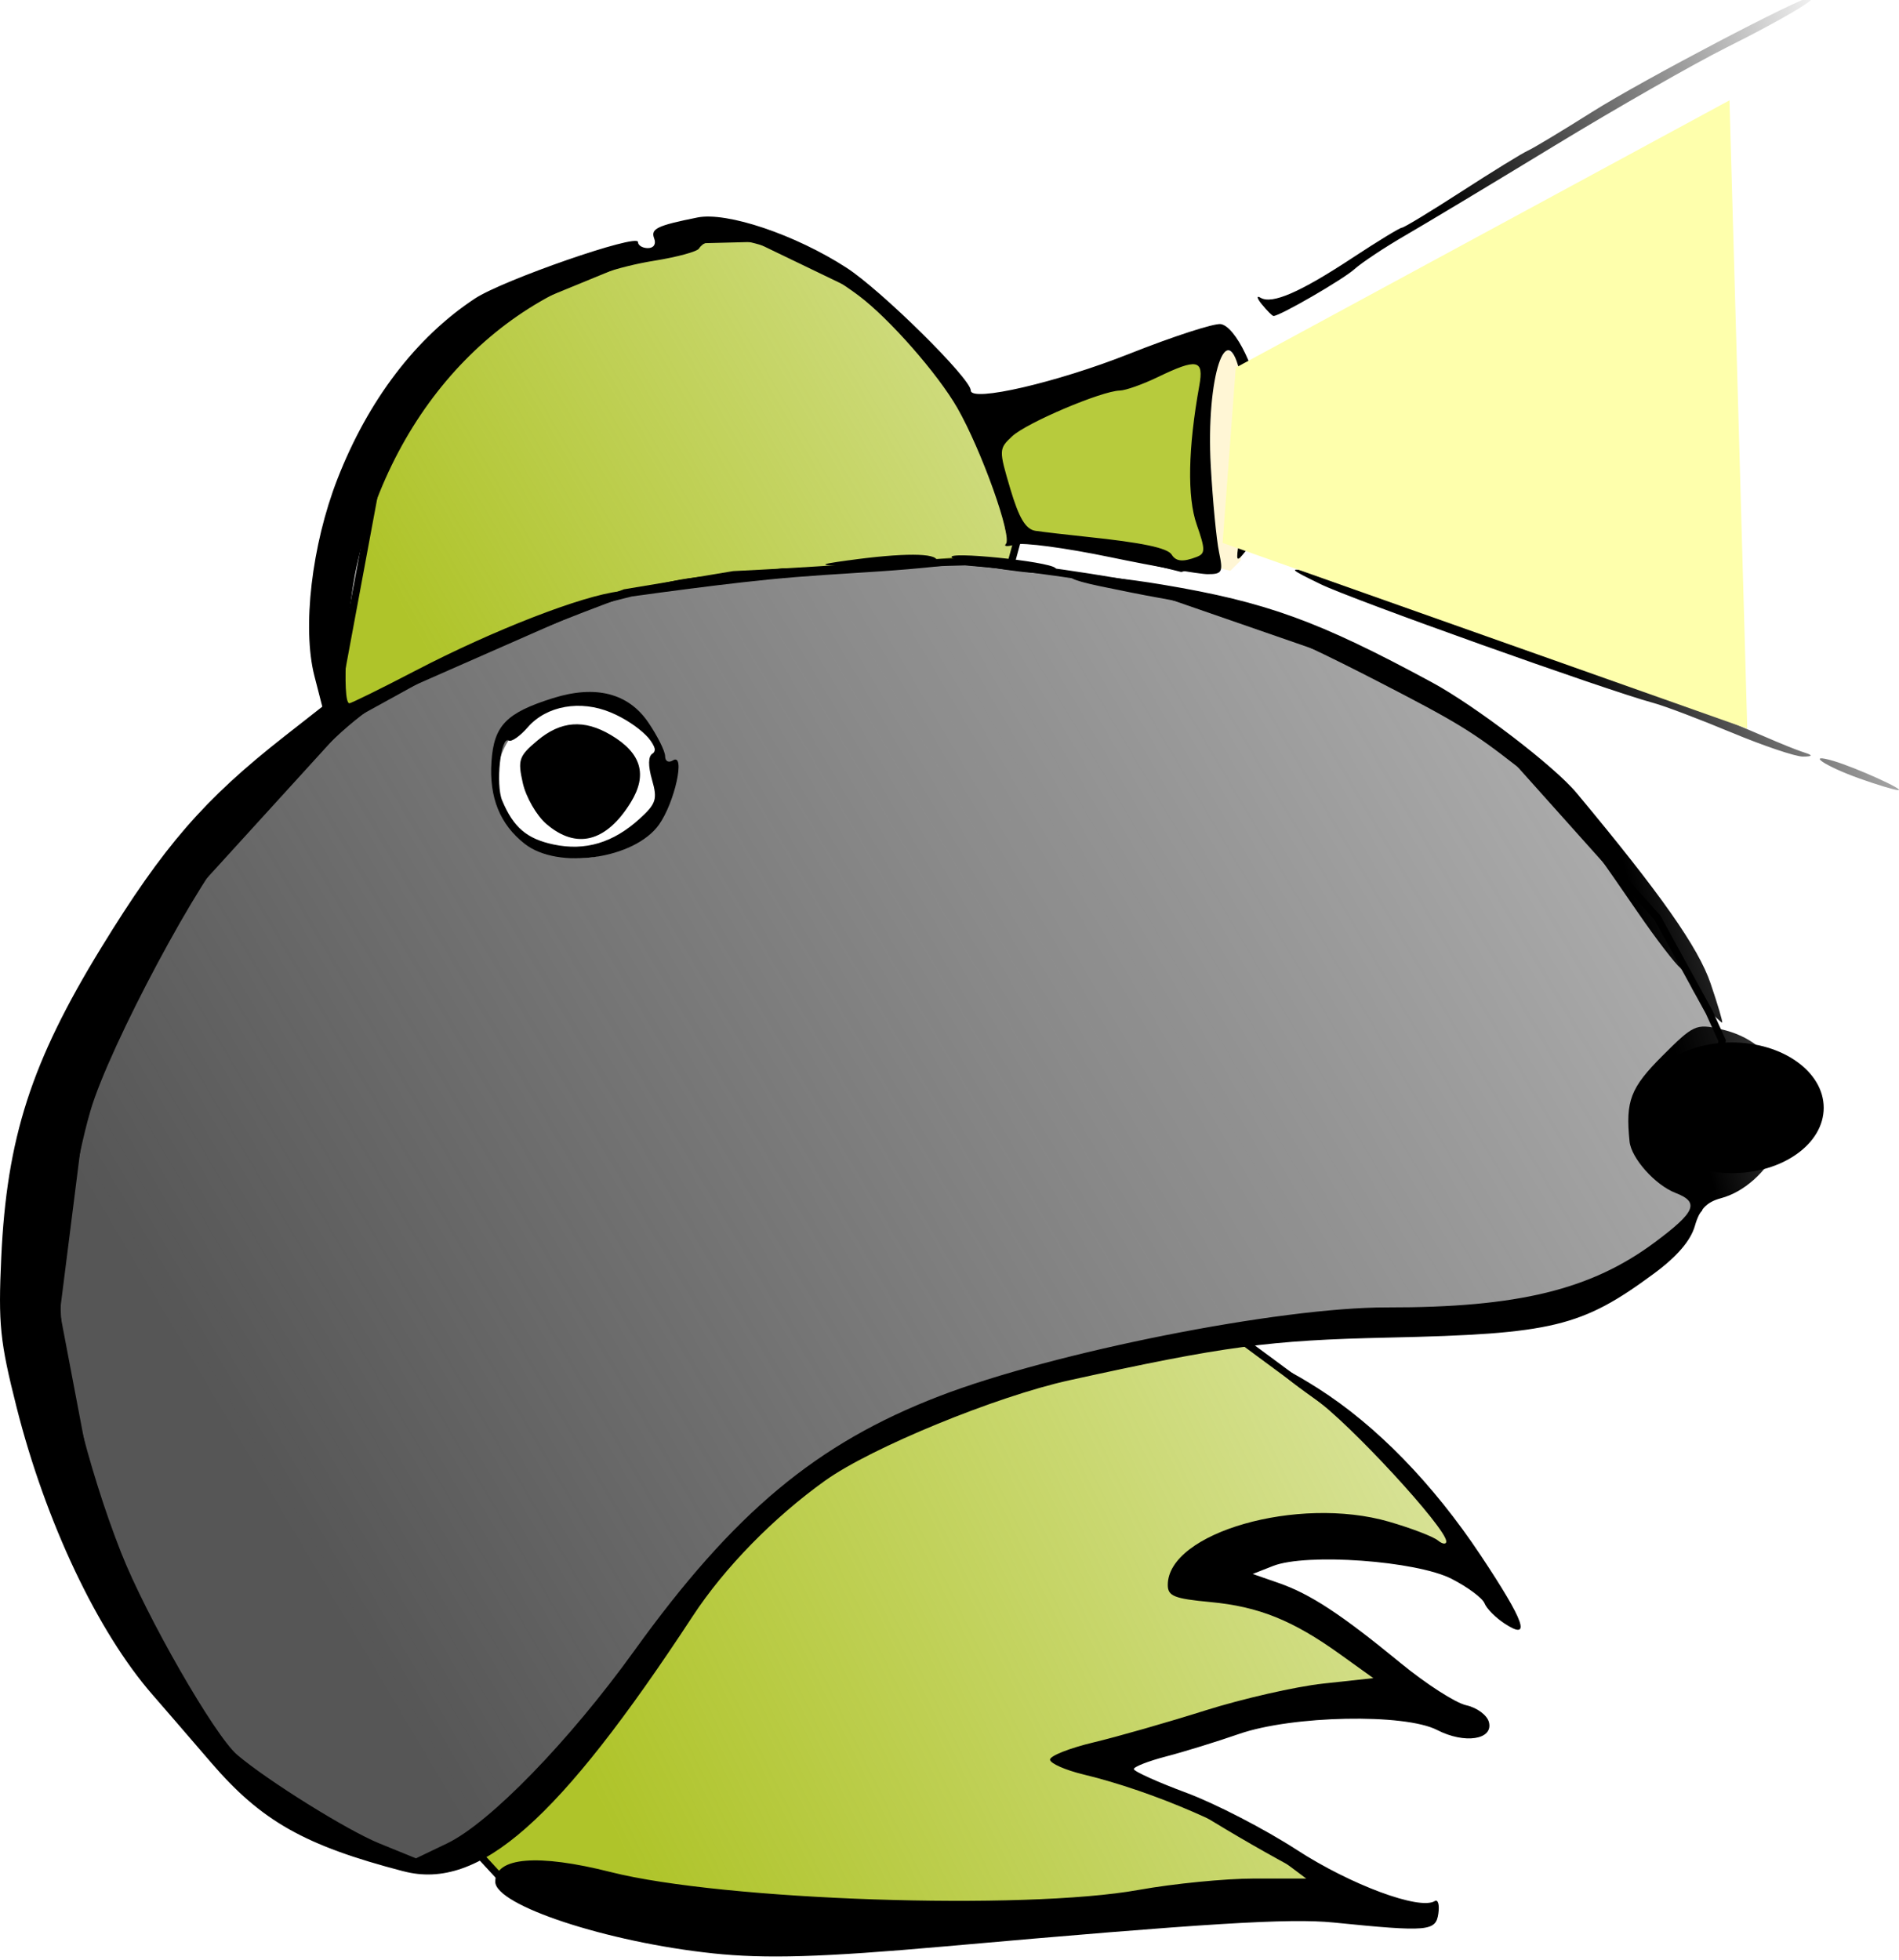 <?xml version="1.0" encoding="UTF-8" standalone="no"?>
<!-- Created with Inkscape (http://www.inkscape.org/) -->

<svg
   xmlns:dc="http://purl.org/dc/elements/1.1/"
   xmlns:cc="http://creativecommons.org/ns#"
   xmlns:rdf="http://www.w3.org/1999/02/22-rdf-syntax-ns#"
   xmlns:svg="http://www.w3.org/2000/svg"
   xmlns="http://www.w3.org/2000/svg"
   xmlns:xlink="http://www.w3.org/1999/xlink"
   xmlns:sodipodi="http://sodipodi.sourceforge.net/DTD/sodipodi-0.dtd"
   xmlns:inkscape="http://www.inkscape.org/namespaces/inkscape"
   width="82.703mm"
   height="85.338mm"
   viewBox="0 0 82.703 85.338"
   version="1.1"
   id="svg8"
   inkscape:version="0.91 r13725"
   sodipodi:docname="openmole.svg">
  <defs
     id="defs2">
    <linearGradient
       inkscape:collect="always"
       xlink:href="#linearGradient3734"
       id="linearGradient3740"
       x1="280.317"
       y1="590.722"
       x2="338.401"
       y2="574.56"
       gradientUnits="userSpaceOnUse"
       gradientTransform="matrix(0.316,0,0,0.316,51.507,-46.563)" />
    <linearGradient
       inkscape:collect="always"
       id="linearGradient3734">
      <stop
         style="stop-color:#000000;stop-opacity:1;"
         offset="0"
         id="stop3736" />
      <stop
         style="stop-color:#000000;stop-opacity:0;"
         offset="1"
         id="stop3738" />
    </linearGradient>
    <inkscape:path-effect
       effect="spiro"
       id="path-effect4653"
       is_visible="true" />
    <inkscape:path-effect
       effect="spiro"
       id="path-effect4637"
       is_visible="true" />
    <linearGradient
       inkscape:collect="always"
       xlink:href="#linearGradient3726"
       id="linearGradient3732"
       x1="100.564"
       y1="515.652"
       x2="283.926"
       y2="410.091"
       gradientUnits="userSpaceOnUse"
       gradientTransform="matrix(0.316,0,0,0.316,51.507,-46.42)" />
    <linearGradient
       inkscape:collect="always"
       id="linearGradient3726">
      <stop
         style="stop-color:#afc42a;stop-opacity:1;"
         offset="0"
         id="stop3728" />
      <stop
         style="stop-color:#afc42a;stop-opacity:0;"
         offset="1"
         id="stop3730" />
    </linearGradient>
    <inkscape:path-effect
       effect="spiro"
       id="path-effect3700"
       is_visible="true" />
    <linearGradient
       inkscape:collect="always"
       xlink:href="#linearGradient4544"
       id="linearGradient4550"
       x1="69.612"
       y1="778.553"
       x2="489.608"
       y2="530.269"
       gradientUnits="userSpaceOnUse"
       gradientTransform="matrix(0.265,0,0,0.265,60.124,-49.238)" />
    <linearGradient
       inkscape:collect="always"
       id="linearGradient4544">
      <stop
         style="stop-color:#565656;stop-opacity:1;"
         offset="0"
         id="stop4546" />
      <stop
         style="stop-color:#565656;stop-opacity:0;"
         offset="1"
         id="stop4548" />
    </linearGradient>
    <inkscape:path-effect
       effect="spiro"
       id="path-effect3696"
       is_visible="true" />
    <linearGradient
       inkscape:collect="always"
       xlink:href="#linearGradient3726"
       id="linearGradient3724"
       x1="129.874"
       y1="684.206"
       x2="347.35"
       y2="577.635"
       gradientUnits="userSpaceOnUse"
       gradientTransform="matrix(0.316,0,0,0.316,51.507,-46.42)" />
    <inkscape:path-effect
       effect="spiro"
       id="path-effect3704"
       is_visible="true" />
    <inkscape:path-effect
       effect="spiro"
       id="path-effect3753"
       is_visible="true" />
    <filter
       inkscape:collect="always"
       style="color-interpolation-filters:sRGB"
       id="filter6238"
       x="-0.484"
       width="1.968"
       y="-0.404"
       height="1.808">
      <feGaussianBlur
         inkscape:collect="always"
         stdDeviation="22.255"
         id="feGaussianBlur6240" />
    </filter>
  </defs>
  <sodipodi:namedview
     id="base"
     pagecolor="#ffffff"
     bordercolor="#666666"
     borderopacity="1.0"
     inkscape:pageopacity="0.0"
     inkscape:pageshadow="2"
     inkscape:zoom="1.979899"
     inkscape:cx="64.378202"
     inkscape:cy="109.4177"
     inkscape:document-units="mm"
     inkscape:current-layer="layer1"
     showgrid="false"
     fit-margin-top="0"
     fit-margin-left="0"
     fit-margin-right="0"
     fit-margin-bottom="0"
     inkscape:window-width="1920"
     inkscape:window-height="1022"
     inkscape:window-x="0"
     inkscape:window-y="0"
     inkscape:window-maximized="1" />
  <g
     inkscape:label="Calque 1"
     inkscape:groupmode="layer"
     id="layer1"
     transform="translate(-65.994,-90.289)">
    <path
       style="fill:url(#linearGradient3724);fill-opacity:1;fill-rule:evenodd;stroke:#000000;stroke-width:0.316px;stroke-linecap:butt;stroke-linejoin:miter;stroke-opacity:1"
       d="m 87.796,172.059 8.227,1.803 11.833,0.563 10.932,-0.902 h 7.663 c -1.217,-0.57 -2.42,-1.172 -3.606,-1.803 -1.53,-0.814 -3.034,-1.679 -4.508,-2.592 l -4.621,-2.141 9.692,-2.479 3.832,-0.338 -3.494,-3.043 -5.41,-2.254 4.283,-1.69 3.268,0.113 3.268,1.352 0.676,-0.676 -1.296,-1.916 -3.55,-3.775 -4.959,-3.663 -9.072,1.86 -6.142,2.029 -3.606,2.31 -3.156,2.874 c -1.221,1.468 -2.423,2.953 -3.606,4.452 -1.262,1.598 -2.501,3.214 -3.719,4.846 l -4.226,3.663 z"
       id="path3702"
       inkscape:path-effect="#path-effect3704"
       inkscape:original-d="m 87.796197,172.05892 8.227,1.80318 11.833343,0.56349 10.93175,-0.90159 h 7.6635 l -3.60635,-1.80318 -4.50794,-2.59206 -4.62064,-2.14127 9.69207,-2.47937 3.83175,-0.3381 -3.49365,-3.04286 -5.40953,-2.25397 4.28254,-1.69047 3.26826,0.11269 3.26826,1.35239 0.67619,-0.6762 -1.29604,-1.91587 -3.55,-3.7754 -4.95873,-3.6627 -9.07223,1.85952 -6.14207,2.02858 -3.60635,2.31032 -3.155563,2.87381 -3.60635,4.45159 -3.71906,4.84604 -4.22619,3.6627 z"
       inkscape:connector-curvature="0"
       inkscape:export-filename="/tmp/openmole.png"
       inkscape:export-xdpi="51.029999"
       inkscape:export-ydpi="51.029999" />
    <path
       style="fill:url(#linearGradient4550);fill-opacity:1;fill-rule:evenodd;stroke:#000000;stroke-width:0.316px;stroke-linecap:butt;stroke-linejoin:miter;stroke-opacity:1"
       d="m 83.702,171.543 -6.694,-3.188 c -1.449,-2.08 -2.831,-4.207 -4.144,-6.375 -0.854,-1.41 -1.678,-2.838 -2.472,-4.282 l -1.951,-10.261 1.395,-11.037 3.666,-6.455 8.128,-8.925 10.28,-4.521 1.578,-0.394 c 0.845,-0.117 1.69,-0.23 2.536,-0.338 1.537,-0.197 3.076,-0.381 4.621,-0.507 1.614,-0.132 3.232,-0.203 4.846,-0.338 0.734,-0.062 1.467,-0.137 2.198,-0.225 1.148,0.112 2.294,0.243 3.437,0.394 1.565,0.207 3.124,0.451 4.677,0.733 l 10.087,3.494 5.579,3.437 6.706,7.494 2.254,4.114 0.563,1.24 -1.014,7.325 -2.254,2.592 -5.184,2.31 -11.101,0.451 -9.185,1.86 -7.551,2.423 -5.071,3.494 -2.705,2.761 c -0.978,1.435 -1.992,2.844 -3.043,4.226 -0.93,1.224 -1.888,2.426 -2.874,3.606 l -4.621,4.452 z"
       id="path3694"
       inkscape:path-effect="#path-effect3696"
       inkscape:original-d="m 83.701997,171.54311 -6.69395,-3.1876 -4.14388,-6.37518 -2.47223,-4.28205 -1.95055,-10.26136 1.39457,-11.03705 3.66573,-6.45488 8.12837,-8.92527 10.27964,-4.52117 1.57778,-0.39444 2.53572,-0.3381 4.620643,-0.50714 4.84603,-0.3381 2.19762,-0.22539 3.4373,0.39444 4.67699,0.73254 10.08652,3.49365 5.57858,3.43731 6.70556,7.49445 2.25397,4.1135 0.56349,1.23968 -1.01429,7.3254 -2.25397,2.59207 -5.18413,2.31032 -11.1008,0.45079 -9.18493,1.85953 -7.5508,2.42302 -5.071433,3.49365 -2.70477,2.76112 -3.04286,4.22619 -2.87381,3.60635 -4.62064,4.45159 z"
       inkscape:connector-curvature="0"
       inkscape:export-filename="/tmp/openmole.png"
       inkscape:export-xdpi="51.029999"
       inkscape:export-ydpi="51.029999" />
    <path
       style="fill:url(#linearGradient3732);fill-opacity:1;fill-rule:evenodd;stroke:#000000;stroke-width:0.316px;stroke-linecap:butt;stroke-linejoin:miter;stroke-opacity:1"
       d="m 80.554,121.179 2.112,-11.356 4.736,-5.778 6.311,-2.592 2.987,-0.733 2.198,-0.056 4.677,2.254 3.775,3.832 1.409,2.367 1.578,4.564 -0.338,1.24 -1.972,-0.169 c -0.564,0.011 -1.127,0.03 -1.69,0.056 -1.184,0.056 -2.367,0.145 -3.55,0.225 -1.614,0.11 -3.23,0.204 -4.846,0.282 l -4.733,0.789 c -0.603,0.22 -1.204,0.445 -1.803,0.676 -2.442,0.942 -4.849,1.976 -7.213,3.099 l -2.761,1.521 z"
       id="path3698"
       inkscape:path-effect="#path-effect3700"
       inkscape:original-d="m 80.554247,121.1791 c 0.0797,-0.19923 2.11178,-11.35581 2.11178,-11.35581 l 4.73573,-5.77792 6.31112,-2.59207 2.98651,-0.73254 2.19762,-0.0563 4.676993,2.25397 3.7754,3.83175 1.40873,2.36667 1.57777,4.56429 -0.33809,1.23968 -1.97222,-0.16905 -1.69048,0.0563 -3.55,0.2254 -4.846043,0.28175 -4.73334,0.78889 -1.80317,0.67619 -7.21271,3.09921 -2.76111,1.52143 z"
       inkscape:connector-curvature="0"
       inkscape:export-filename="/tmp/openmole.png"
       inkscape:export-xdpi="51.029999"
       inkscape:export-ydpi="51.029999" />
    <ellipse
       style="opacity:1;fill:#ffffff;fill-opacity:1;stroke:none;stroke-width:0.132;stroke-linecap:square;stroke-linejoin:miter;stroke-miterlimit:4;stroke-dasharray:none;stroke-dashoffset:0;stroke-opacity:1"
       id="path3706"
       cx="91.229"
       cy="124.275"
       rx="3.602"
       ry="3.381"
       inkscape:export-filename="/tmp/openmole.png"
       inkscape:export-xdpi="51.029999"
       inkscape:export-ydpi="51.029999" />
    <ellipse
       style="opacity:1;fill:#000000;fill-opacity:1;stroke:none;stroke-width:0.132;stroke-linecap:square;stroke-linejoin:miter;stroke-miterlimit:4;stroke-dasharray:none;stroke-dashoffset:0;stroke-opacity:1"
       id="nose"
       cx="141.418"
       cy="138.529"
       rx="4"
       ry="2.846"
       inkscape:export-filename="/tmp/openmole.png"
       inkscape:export-xdpi="51.029999"
       inkscape:export-ydpi="51.029999" />
    <path
       style="fill:#b7cb3d;fill-opacity:1;fill-rule:evenodd;stroke:#000000;stroke-width:0.316px;stroke-linecap:butt;stroke-linejoin:miter;stroke-opacity:1"
       d="m 108.871,108.159 9.692,-2.705 v 2.479 l -0.225,2.367 c 0.073,0.752 0.148,1.503 0.225,2.254 0.073,0.714 0.148,1.428 0.225,2.141 l -1.352,0.338 c -1.158,-0.292 -2.323,-0.555 -3.494,-0.789 -1.308,-0.262 -2.624,-0.487 -3.944,-0.676 z"
       id="path4635"
       inkscape:path-effect="#path-effect4637"
       inkscape:original-d="m 108.87082,108.15886 9.69208,-2.70476 v 2.47937 l -0.2254,2.36666 0.2254,2.25397 0.22539,2.14128 -1.35238,0.33809 -3.49365,-0.78889 -3.94445,-0.67619 z"
       inkscape:connector-curvature="0"
       inkscape:export-filename="/tmp/openmole.png"
       inkscape:export-xdpi="51.029999"
       inkscape:export-ydpi="51.029999" />
    <path
       style="fill:#fff6d5;fill-rule:evenodd;stroke:none;stroke-width:0.265px;stroke-linecap:butt;stroke-linejoin:miter;stroke-opacity:1"
       d="m 119.239,105.398 -0.676,1.747 c -0.07,0.995 -0.127,1.99 -0.169,2.986 -0.023,0.545 -0.042,1.089 -0.056,1.634 l 0.394,2.592 0.169,0.62 0.676,0.169 0.451,-0.451 0.169,-1.24 0.394,-5.691 -0.507,-1.803 z"
       id="path4651"
       inkscape:path-effect="#path-effect4653"
       inkscape:original-d="m 119.23909,105.39775 -0.67619,1.74683 -0.16905,2.9865 -0.0564,1.63413 0.39445,2.59207 0.16905,0.61984 0.67619,0.16905 0.45079,-0.45079 0.16905,-1.23969 0.39444,-5.69127 -0.50714,-1.80318 z"
       inkscape:connector-curvature="0"
       inkscape:export-filename="/tmp/openmole.png"
       inkscape:export-xdpi="51.029999"
       inkscape:export-ydpi="51.029999" />
    <path
       style="fill:url(#linearGradient3740);fill-opacity:1;stroke-width:0.265"
       d="m 97.03,175.348 c -4.602,-0.488 -9.467,-2.091 -9.467,-3.119 0,-1.069 1.851,-1.223 5.029,-0.42 4.894,1.237 17.987,1.679 23.001,0.776 1.505,-0.271 3.761,-0.493 5.013,-0.493 l 2.276,0 -1.019,-0.763 c -1.881,-1.407 -5.617,-3.03 -8.679,-3.769 -0.796,-0.192 -1.454,-0.483 -1.461,-0.645 -0.007,-0.163 0.844,-0.501 1.892,-0.751 1.047,-0.25 3.236,-0.876 4.863,-1.39 1.627,-0.514 3.941,-1.041 5.142,-1.172 l 2.184,-0.237 -1.441,-1.035 c -2.067,-1.485 -3.551,-2.082 -5.66,-2.279 -1.572,-0.147 -1.851,-0.259 -1.851,-0.744 0,-2.278 5.673,-3.901 9.63,-2.755 0.968,0.28 1.926,0.647 2.129,0.814 0.203,0.167 0.37,0.188 0.37,0.046 -7e-5,-0.586 -4.245,-5.186 -5.75,-6.231 -2.21,-1.534 -2.083,-1.863 0.167,-0.433 2.529,1.608 5.002,4.145 7.072,7.256 1.934,2.907 2.235,3.76 1.05,2.984 -0.393,-0.258 -0.786,-0.654 -0.873,-0.881 -0.087,-0.227 -0.731,-0.706 -1.43,-1.064 -1.537,-0.788 -6.327,-1.134 -7.78,-0.563 l -0.887,0.349 1.123,0.39 c 1.385,0.48 2.723,1.358 5.323,3.492 1.105,0.907 2.389,1.733 2.854,1.835 0.469,0.103 0.909,0.429 0.988,0.733 0.201,0.768 -1.059,0.961 -2.254,0.345 -1.416,-0.73 -6.308,-0.633 -8.627,0.171 -0.976,0.339 -2.407,0.78 -3.18,0.981 -0.773,0.201 -1.404,0.448 -1.402,0.549 0.002,0.101 1.033,0.567 2.293,1.035 1.259,0.468 3.421,1.586 4.804,2.484 2.349,1.524 5.348,2.637 6.008,2.229 0.14,-0.086 0.21,0.157 0.156,0.541 -0.11,0.778 -0.439,0.807 -4.567,0.392 -1.917,-0.192 -5.542,0.031 -16.979,1.045 -5.294,0.469 -7.756,0.542 -10.058,0.298 z M 83.57,171.777 c -4.315,-1.125 -6.191,-2.185 -8.39,-4.744 -1.035,-1.204 -2.173,-2.522 -2.529,-2.929 -2.404,-2.747 -4.673,-7.54 -5.938,-12.547 -0.722,-2.859 -0.798,-3.603 -0.665,-6.508 0.239,-5.208 1.308,-8.523 4.35,-13.486 2.716,-4.431 4.479,-6.464 8,-9.223 l 1.632,-1.279 -0.342,-1.331 c -0.539,-2.099 -0.119,-5.707 1,-8.579 1.336,-3.431 3.424,-6.172 5.989,-7.862 1.229,-0.81 7.1,-2.846 7.1,-2.462 0,0.146 0.196,0.266 0.434,0.266 0.252,0 0.367,-0.175 0.274,-0.417 -0.163,-0.426 0.112,-0.56 1.881,-0.916 1.283,-0.258 4.264,0.746 6.49,2.185 1.525,0.986 5.417,4.829 5.417,5.349 0,0.519 3.757,-0.351 6.898,-1.596 1.922,-0.763 3.72,-1.345 3.994,-1.295 0.652,0.12 1.576,2.041 1.758,3.657 0.212,1.884 -0.205,5.621 -0.698,6.246 -0.39,0.495 -0.413,0.451 -0.262,-0.492 0.274,-1.718 0.308,-5.991 0.057,-7.174 -0.583,-2.751 -1.513,0.076 -1.296,3.942 0.086,1.533 0.248,3.221 0.36,3.75 0.184,0.871 0.138,0.961 -0.496,0.959 -0.385,-10e-4 -2.292,-0.334 -4.24,-0.739 -1.947,-0.405 -3.811,-0.654 -4.142,-0.553 -0.331,0.101 -0.513,0.09 -0.405,-0.024 0.287,-0.304 -1.062,-4.083 -2.114,-5.921 -0.85,-1.486 -2.963,-3.892 -4.295,-4.891 -2.782,-2.086 -6.269,-3.113 -6.959,-2.048 -0.085,0.131 -0.951,0.367 -1.925,0.524 -6.366,1.025 -11.366,6.139 -12.972,13.268 -0.448,1.989 -0.667,6.006 -0.328,6.006 0.084,0 1.382,-0.64 2.884,-1.422 3.387,-1.763 7.249,-3.264 8.888,-3.453 1.22,-0.141 1.223,-0.139 0.205,0.127 -2.295,0.6 -6.216,2.207 -8.814,3.612 -2.164,1.17 -3.236,1.999 -5.029,3.89 -1.254,1.322 -2.651,2.766 -3.106,3.21 -1.438,1.403 -5.474,8.948 -6.305,11.786 -0.675,2.305 -1.297,6.347 -1.298,8.431 -9.5e-4,2.297 1.165,7.078 2.636,10.807 1.097,2.782 4.076,7.971 5.052,8.801 1.323,1.126 4.794,3.289 6.188,3.857 l 1.601,0.652 1.358,-0.652 c 1.852,-0.889 5.321,-4.459 8.142,-8.378 4.34,-6.029 7.944,-9.037 13.29,-11.096 4.995,-1.924 14.828,-3.872 19.495,-3.864 5.698,0.01 8.894,-0.768 11.679,-2.844 1.768,-1.318 1.942,-1.735 0.892,-2.141 -0.887,-0.343 -1.929,-1.509 -2.004,-2.243 -0.18,-1.764 0.038,-2.334 1.427,-3.723 1.359,-1.359 1.467,-1.409 2.536,-1.167 1.274,0.287 2.123,0.961 2.759,2.191 0.882,1.705 -0.664,4.616 -2.746,5.173 -0.623,0.166 -0.926,0.488 -1.129,1.198 -0.186,0.65 -0.773,1.335 -1.78,2.079 -3.154,2.329 -4.412,2.633 -11.561,2.791 -5.224,0.115 -7.142,0.372 -13.904,1.859 -3.188,0.701 -8.62,2.931 -10.626,4.363 -2.242,1.6 -4.392,3.798 -5.77,5.9 -5.852,8.924 -9.308,11.976 -12.595,11.119 z m 57.918,-31.018 c 1.176,-0.447 1.692,-1.171 1.692,-2.373 0,-1.575 -0.954,-2.75 -2.019,-2.485 -0.948,0.236 -1.353,0.72 -2.011,2.401 -0.858,2.193 0.175,3.279 2.337,2.457 z m -23.37,-26.222 c 0.373,-0.143 0.372,-0.324 -0.006,-1.405 -0.419,-1.197 -0.379,-3.318 0.113,-6.048 0.206,-1.144 -0.089,-1.204 -1.817,-0.37 -0.651,0.314 -1.391,0.576 -1.645,0.582 -0.792,0.017 -4.055,1.402 -4.684,1.988 -0.588,0.547 -0.589,0.593 -0.084,2.296 0.38,1.279 0.669,1.76 1.098,1.825 0.32,0.048 1.314,0.164 2.209,0.258 2.433,0.254 3.538,0.485 3.719,0.777 0.187,0.303 0.494,0.33 1.098,0.098 z m 22.156,19.596 c -0.354,-0.377 -0.643,-0.826 -0.643,-0.999 0,-0.173 -0.201,-0.481 -0.447,-0.685 -0.246,-0.204 -1.078,-1.289 -1.849,-2.411 -3.023,-4.4 -3.534,-5.016 -5.281,-6.381 -1.939,-1.514 -2.593,-1.914 -6.031,-3.686 -4.576,-2.359 -6.636,-3.143 -9.615,-3.66 -0.488,-0.085 -1.62,-0.308 -2.515,-0.497 -2.72,-0.573 -0.583,-0.622 2.756,-0.062 4.501,0.754 6.768,1.577 11.706,4.25 1.897,1.027 5.326,3.648 6.297,4.813 3.67,4.405 5.306,6.731 5.841,8.303 0.318,0.936 0.544,1.701 0.501,1.701 -0.042,0 -0.366,-0.308 -0.72,-0.685 z m -51.429,-7.099 c -1.078,-0.848 -1.552,-2.018 -1.447,-3.577 0.105,-1.574 0.64,-2.127 2.68,-2.767 1.855,-0.583 3.282,-0.218 4.151,1.06 0.402,0.592 0.732,1.253 0.732,1.469 0,0.222 0.149,0.301 0.342,0.181 0.554,-0.342 0.08,1.831 -0.611,2.801 -1.065,1.495 -4.4,1.971 -5.846,0.833 z m 5.006,-1.092 c 0.719,-0.655 0.782,-0.852 0.539,-1.697 -0.176,-0.614 -0.169,-1.021 0.019,-1.138 0.431,-0.267 -0.594,-1.282 -1.81,-1.792 -1.327,-0.557 -2.803,-0.296 -3.617,0.64 -0.341,0.392 -0.716,0.654 -0.833,0.581 -0.347,-0.215 -0.578,1.912 -0.284,2.614 0.491,1.17 1.074,1.668 2.243,1.914 1.374,0.29 2.593,-0.076 3.743,-1.122 z m -4.067,0.223 c -0.424,-0.366 -0.884,-1.165 -1.021,-1.775 -0.227,-1.011 -0.172,-1.175 0.63,-1.849 1.023,-0.861 2.033,-0.939 3.203,-0.247 1.333,0.788 1.611,1.733 0.865,2.942 -1.068,1.728 -2.37,2.057 -3.677,0.929 z m 57.172,-1.984 c -1.489,-0.531 -2.36,-1.123 -1.112,-0.756 0.969,0.285 3.191,1.29 2.81,1.271 -0.163,-0.008 -0.927,-0.24 -1.698,-0.514 z m -5.55,-1.993 c -1.383,-0.577 -2.914,-1.157 -3.402,-1.288 -2.047,-0.552 -13.134,-4.508 -14.496,-5.173 -1.389,-0.677 -1.416,-0.711 -0.444,-0.554 1.67,0.271 12.791,4.165 16.53,5.789 3.863,1.678 4.434,1.917 5.066,2.125 0.295,0.097 0.245,0.147 -0.148,0.148 -0.325,0.001 -1.723,-0.471 -3.106,-1.048 z m -46.002,-6.616 c 0.651,-0.135 1.649,-0.237 2.219,-0.228 l 1.035,0.017 -1.183,0.245 c -0.651,0.135 -1.649,0.237 -2.219,0.228 l -1.035,-0.017 1.183,-0.245 z m 4.364,-0.483 c 0.285,-0.074 0.751,-0.074 1.035,0 0.285,0.074 0.052,0.135 -0.518,0.135 -0.569,0 -0.802,-0.061 -0.518,-0.135 z m 9.29,-0.106 c -0.789,-0.132 -1.514,-0.32 -1.611,-0.417 -0.292,-0.292 4.205,0.165 4.509,0.457 0.334,0.321 -0.842,0.305 -2.898,-0.04 z m -6.11,-0.294 c 2.38,-0.329 3.846,-0.324 3.846,0.012 0,0.179 -1.082,0.279 -2.736,0.254 -2.562,-0.039 -2.633,-0.056 -1.109,-0.267 z m 22.832,-0.295 c -1.191,-0.125 -2.256,-0.325 -2.367,-0.445 -0.252,-0.273 5.351,0.088 6.751,0.435 0.96,0.238 0.917,0.256 -0.592,0.246 -0.895,-0.005 -2.602,-0.112 -3.793,-0.237 z m 0.538,-2.139 c 0.144,-0.157 1.204,-0.3 4.881,-0.656 0.976,-0.095 2.174,-0.046 2.663,0.108 0.74,0.234 0.518,0.285 -1.331,0.308 -1.22,0.015 -3.151,0.112 -4.29,0.215 -1.139,0.103 -2.004,0.114 -1.923,0.025 z m -3.106,-2.016 c 0.488,-0.148 2.219,-0.332 3.846,-0.409 l 2.958,-0.14 -2.958,0.418 c -1.627,0.23 -3.358,0.414 -3.846,0.409 l -0.887,-0.009 0.887,-0.269 z m 8.065,-0.777 c 0.368,-0.071 0.9,-0.068 1.183,0.006 0.283,0.074 -0.018,0.132 -0.669,0.129 -0.651,-0.003 -0.882,-0.064 -0.514,-0.135 z m -6.734,-1.117 c 1.22,-0.233 3.327,-0.684 4.682,-1.001 1.355,-0.317 2.381,-0.495 2.281,-0.395 -0.323,0.323 -5.579,1.504 -7.407,1.665 -1.754,0.154 -1.749,0.151 0.444,-0.268 z m -1.83,-1.243 c 0.214,-0.086 0.469,-0.075 0.567,0.023 0.098,0.098 -0.076,0.168 -0.388,0.155 -0.345,-0.014 -0.415,-0.084 -0.179,-0.179 z m 2.126,-0.58 c 1.931,-0.62 3.953,-0.983 3.62,-0.649 -0.372,0.372 -3.285,1.134 -4.211,1.102 -0.551,-0.019 -0.4,-0.135 0.592,-0.453 z m 1.093,-2.306 c 1.496,-0.715 3.027,-1.39 3.402,-1.501 0.659,-0.194 0.662,-0.186 0.09,0.21 -0.914,0.634 -5.298,2.603 -5.782,2.596 -0.237,-0.003 0.794,-0.591 2.29,-1.306 z m -4.977,-0.667 c -0.223,-0.275 -0.251,-0.407 -0.061,-0.294 0.495,0.297 1.725,-0.237 4.005,-1.74 1.095,-0.722 2.064,-1.312 2.152,-1.312 0.088,0 1.257,-0.71 2.598,-1.577 1.341,-0.867 2.638,-1.666 2.882,-1.775 0.244,-0.109 1.509,-0.87 2.81,-1.692 2.178,-1.375 9.113,-5.014 9.556,-5.014 0.402,0 -1.22,0.967 -3.709,2.211 -1.426,0.713 -4.789,2.633 -7.474,4.267 -2.685,1.634 -5.613,3.394 -6.508,3.912 -0.895,0.518 -1.896,1.182 -2.224,1.475 -0.512,0.458 -3.245,2.039 -3.524,2.039 -0.053,0 -0.279,-0.225 -0.502,-0.501 z"
       id="path3692"
       inkscape:connector-curvature="0"
       inkscape:export-filename="/tmp/openmole.png"
       inkscape:export-xdpi="51.029999"
       inkscape:export-ydpi="51.029999" />
    <path
       style="fill:#feffac;fill-opacity:1;fill-rule:evenodd;stroke:none;stroke-width:1px;stroke-linecap:butt;stroke-linejoin:miter;stroke-opacity:1;filter:url(#filter6238)"
       d="M 56.182,109.644 160.055,53.412 163.796,185.587 53.412,146.509 l 2.77,-36.865 z"
       id="halo"
       inkscape:path-effect="#path-effect3753"
       inkscape:original-d="M 56.181833,109.64427 160.0546,53.411602 163.7958,185.5869 53.411603,146.50904 Z"
       inkscape:connector-curvature="0"
       inkscape:export-filename="/tmp/openmole.png"
       inkscape:export-xdpi="51.029999"
       inkscape:export-ydpi="51.029999"
       sodipodi:nodetypes="ccccc"
       transform="matrix(0.207,0,0,0.207,108.183,83.602)" />
  </g>
</svg>

